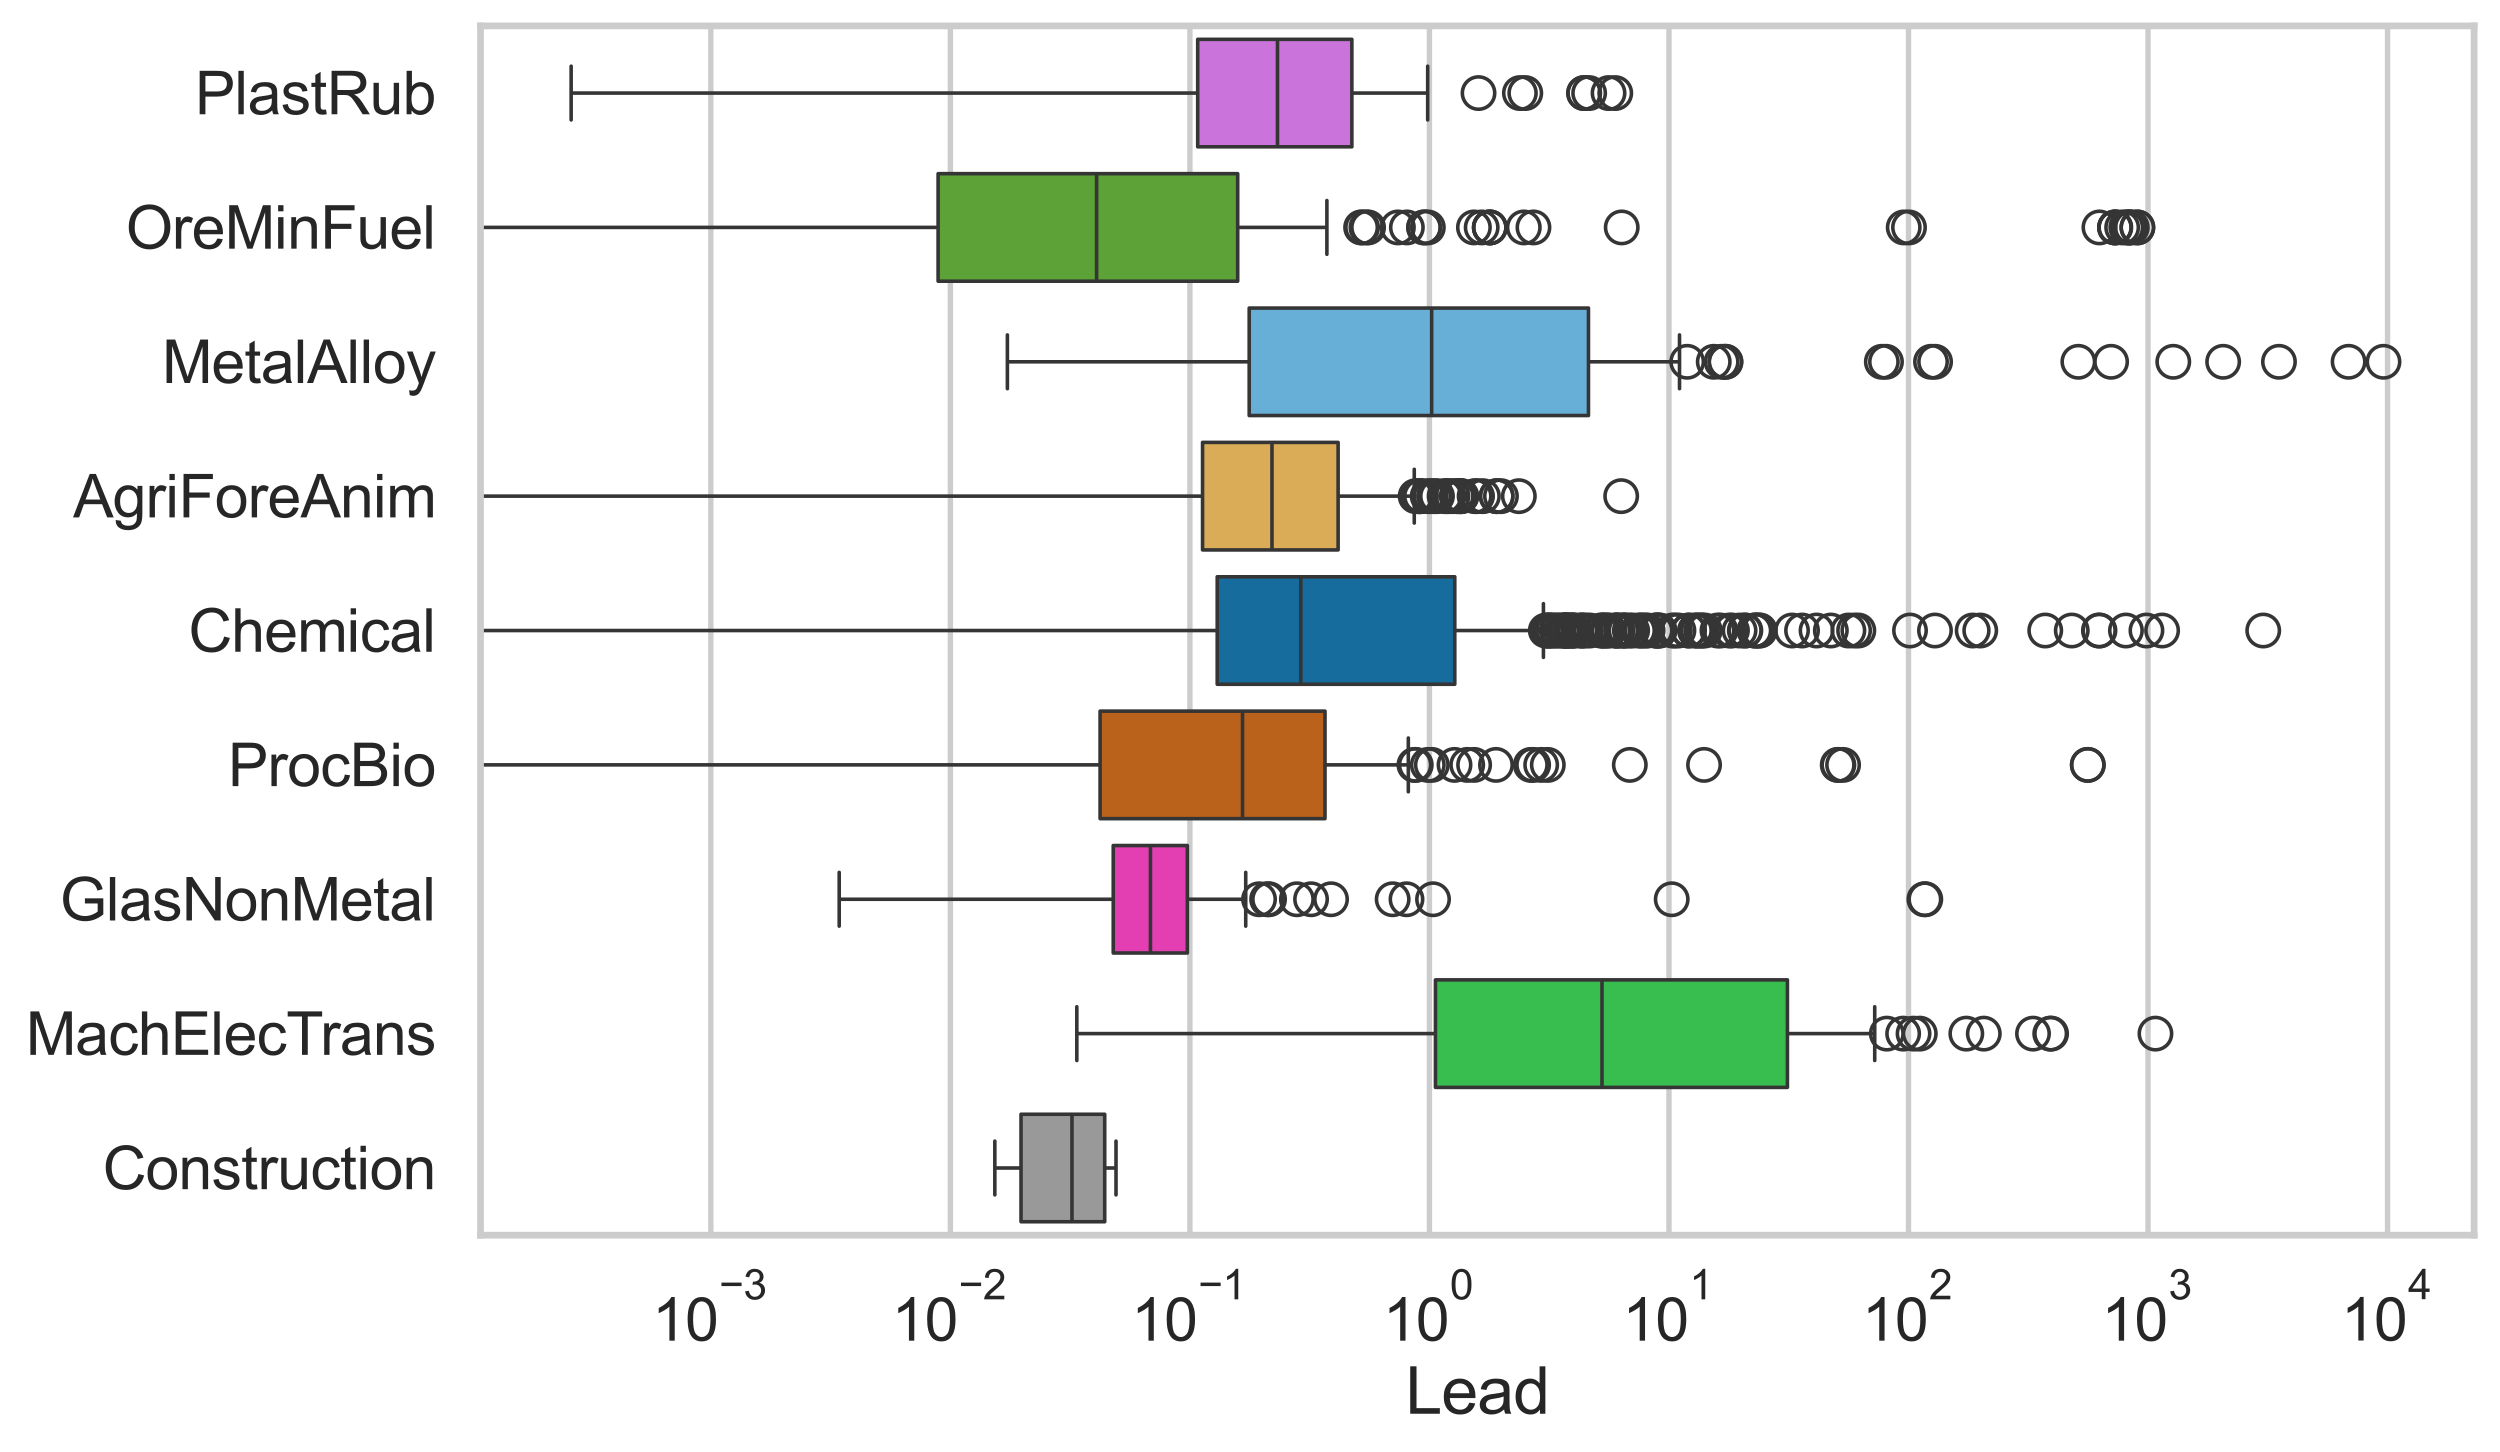 <?xml version="1.0" encoding="utf-8" standalone="no"?>
<!DOCTYPE svg PUBLIC "-//W3C//DTD SVG 1.1//EN"
  "http://www.w3.org/Graphics/SVG/1.1/DTD/svg11.dtd">
<svg xmlns:xlink="http://www.w3.org/1999/xlink" width="695.577pt" height="404.121pt" viewBox="0 0 695.577 404.121" xmlns="http://www.w3.org/2000/svg" version="1.1">
 <defs>
  <style type="text/css">*{stroke-linejoin: round; stroke-linecap: butt}</style>
 </defs>
 <g id="figure_1">
  <g id="patch_1">
   <path d="M 0 404.121 
L 695.577 404.121 
L 695.577 0 
L 0 0 
z
" style="fill: #ffffff"/>
  </g>
  <g id="axes_1">
   <g id="patch_2">
    <path d="M 133.697 343.665 
L 688.377 343.665 
L 688.377 7.2 
L 133.697 7.2 
z
" style="fill: #ffffff"/>
   </g>
   <g id="matplotlib.axis_1">
    <g id="xtick_1">
     <g id="line2d_1">
      <path d="M 197.773 343.665 
L 197.773 7.2 
" clip-path="url(#pfe96a2ef45)" style="fill: none; stroke: #cccccc; stroke-width: 1.5; stroke-linecap: round"/>
     </g>
     <g id="text_1">
      <!-- $\mathdefault{10^{-3}}$ -->
      <g style="fill: #262626" transform="translate(181.438 373.18) scale(0.165 -0.165)">
       <defs>
        <path id="ArialMT-31" d="M 2384 0 
L 1822 0 
L 1822 3584 
Q 1619 3391 1289 3197 
Q 959 3003 697 2906 
L 697 3450 
Q 1169 3672 1522 3987 
Q 1875 4303 2022 4600 
L 2384 4600 
L 2384 0 
z
" transform="scale(0.016)"/>
        <path id="ArialMT-30" d="M 266 2259 
Q 266 3072 433 3567 
Q 600 4063 929 4331 
Q 1259 4600 1759 4600 
Q 2128 4600 2406 4451 
Q 2684 4303 2865 4023 
Q 3047 3744 3150 3342 
Q 3253 2941 3253 2259 
Q 3253 1453 3087 958 
Q 2922 463 2592 192 
Q 2263 -78 1759 -78 
Q 1097 -78 719 397 
Q 266 969 266 2259 
z
M 844 2259 
Q 844 1131 1108 757 
Q 1372 384 1759 384 
Q 2147 384 2411 759 
Q 2675 1134 2675 2259 
Q 2675 3391 2411 3762 
Q 2147 4134 1753 4134 
Q 1366 4134 1134 3806 
Q 844 3388 844 2259 
z
" transform="scale(0.016)"/>
        <path id="ArialMT-2212" d="M 3381 1997 
L 356 1997 
L 356 2522 
L 3381 2522 
L 3381 1997 
z
" transform="scale(0.016)"/>
        <path id="ArialMT-33" d="M 269 1209 
L 831 1284 
Q 928 806 1161 595 
Q 1394 384 1728 384 
Q 2125 384 2398 659 
Q 2672 934 2672 1341 
Q 2672 1728 2419 1979 
Q 2166 2231 1775 2231 
Q 1616 2231 1378 2169 
L 1441 2663 
Q 1497 2656 1531 2656 
Q 1891 2656 2178 2843 
Q 2466 3031 2466 3422 
Q 2466 3731 2256 3934 
Q 2047 4138 1716 4138 
Q 1388 4138 1169 3931 
Q 950 3725 888 3313 
L 325 3413 
Q 428 3978 793 4289 
Q 1159 4600 1703 4600 
Q 2078 4600 2393 4439 
Q 2709 4278 2876 4000 
Q 3044 3722 3044 3409 
Q 3044 3113 2884 2869 
Q 2725 2625 2413 2481 
Q 2819 2388 3044 2092 
Q 3269 1797 3269 1353 
Q 3269 753 2831 336 
Q 2394 -81 1725 -81 
Q 1122 -81 723 278 
Q 325 638 269 1209 
z
" transform="scale(0.016)"/>
       </defs>
       <use xlink:href="#ArialMT-31" transform="translate(0 0.994)"/>
       <use xlink:href="#ArialMT-30" transform="translate(55.615 0.994)"/>
       <use xlink:href="#ArialMT-2212" transform="translate(112.973 70.688) scale(0.7)"/>
       <use xlink:href="#ArialMT-33" transform="translate(153.852 70.688) scale(0.7)"/>
      </g>
     </g>
    </g>
    <g id="xtick_2">
     <g id="line2d_2">
      <path d="M 264.419 343.665 
L 264.419 7.2 
" clip-path="url(#pfe96a2ef45)" style="fill: none; stroke: #cccccc; stroke-width: 1.5; stroke-linecap: round"/>
     </g>
     <g id="text_2">
      <!-- $\mathdefault{10^{-2}}$ -->
      <g style="fill: #262626" transform="translate(248.084 373.18) scale(0.165 -0.165)">
       <defs>
        <path id="ArialMT-32" d="M 3222 541 
L 3222 0 
L 194 0 
Q 188 203 259 391 
Q 375 700 629 1000 
Q 884 1300 1366 1694 
Q 2113 2306 2375 2664 
Q 2638 3022 2638 3341 
Q 2638 3675 2398 3904 
Q 2159 4134 1775 4134 
Q 1369 4134 1125 3890 
Q 881 3647 878 3216 
L 300 3275 
Q 359 3922 746 4261 
Q 1134 4600 1788 4600 
Q 2447 4600 2831 4234 
Q 3216 3869 3216 3328 
Q 3216 3053 3103 2787 
Q 2991 2522 2730 2228 
Q 2469 1934 1863 1422 
Q 1356 997 1212 845 
Q 1069 694 975 541 
L 3222 541 
z
" transform="scale(0.016)"/>
       </defs>
       <use xlink:href="#ArialMT-31" transform="translate(0 0.994)"/>
       <use xlink:href="#ArialMT-30" transform="translate(55.615 0.994)"/>
       <use xlink:href="#ArialMT-2212" transform="translate(112.973 70.688) scale(0.7)"/>
       <use xlink:href="#ArialMT-32" transform="translate(153.852 70.688) scale(0.7)"/>
      </g>
     </g>
    </g>
    <g id="xtick_3">
     <g id="line2d_3">
      <path d="M 331.065 343.665 
L 331.065 7.2 
" clip-path="url(#pfe96a2ef45)" style="fill: none; stroke: #cccccc; stroke-width: 1.5; stroke-linecap: round"/>
     </g>
     <g id="text_3">
      <!-- $\mathdefault{10^{-1}}$ -->
      <g style="fill: #262626" transform="translate(314.73 373.18) scale(0.165 -0.165)">
       <use xlink:href="#ArialMT-31" transform="translate(0 0.994)"/>
       <use xlink:href="#ArialMT-30" transform="translate(55.615 0.994)"/>
       <use xlink:href="#ArialMT-2212" transform="translate(112.973 70.688) scale(0.7)"/>
       <use xlink:href="#ArialMT-31" transform="translate(153.852 70.688) scale(0.7)"/>
      </g>
     </g>
    </g>
    <g id="xtick_4">
     <g id="line2d_4">
      <path d="M 397.711 343.665 
L 397.711 7.2 
" clip-path="url(#pfe96a2ef45)" style="fill: none; stroke: #cccccc; stroke-width: 1.5; stroke-linecap: round"/>
     </g>
     <g id="text_4">
      <!-- $\mathdefault{10^{0}}$ -->
      <g style="fill: #262626" transform="translate(384.759 373.18) scale(0.165 -0.165)">
       <use xlink:href="#ArialMT-31" transform="translate(0 0.994)"/>
       <use xlink:href="#ArialMT-30" transform="translate(55.615 0.994)"/>
       <use xlink:href="#ArialMT-30" transform="translate(112.973 70.688) scale(0.7)"/>
      </g>
     </g>
    </g>
    <g id="xtick_5">
     <g id="line2d_5">
      <path d="M 464.357 343.665 
L 464.357 7.2 
" clip-path="url(#pfe96a2ef45)" style="fill: none; stroke: #cccccc; stroke-width: 1.5; stroke-linecap: round"/>
     </g>
     <g id="text_5">
      <!-- $\mathdefault{10^{1}}$ -->
      <g style="fill: #262626" transform="translate(451.405 373.18) scale(0.165 -0.165)">
       <use xlink:href="#ArialMT-31" transform="translate(0 0.994)"/>
       <use xlink:href="#ArialMT-30" transform="translate(55.615 0.994)"/>
       <use xlink:href="#ArialMT-31" transform="translate(112.973 70.688) scale(0.7)"/>
      </g>
     </g>
    </g>
    <g id="xtick_6">
     <g id="line2d_6">
      <path d="M 531.003 343.665 
L 531.003 7.2 
" clip-path="url(#pfe96a2ef45)" style="fill: none; stroke: #cccccc; stroke-width: 1.5; stroke-linecap: round"/>
     </g>
     <g id="text_6">
      <!-- $\mathdefault{10^{2}}$ -->
      <g style="fill: #262626" transform="translate(518.051 373.18) scale(0.165 -0.165)">
       <use xlink:href="#ArialMT-31" transform="translate(0 0.994)"/>
       <use xlink:href="#ArialMT-30" transform="translate(55.615 0.994)"/>
       <use xlink:href="#ArialMT-32" transform="translate(112.973 70.688) scale(0.7)"/>
      </g>
     </g>
    </g>
    <g id="xtick_7">
     <g id="line2d_7">
      <path d="M 597.649 343.665 
L 597.649 7.2 
" clip-path="url(#pfe96a2ef45)" style="fill: none; stroke: #cccccc; stroke-width: 1.5; stroke-linecap: round"/>
     </g>
     <g id="text_7">
      <!-- $\mathdefault{10^{3}}$ -->
      <g style="fill: #262626" transform="translate(584.697 373.18) scale(0.165 -0.165)">
       <use xlink:href="#ArialMT-31" transform="translate(0 0.994)"/>
       <use xlink:href="#ArialMT-30" transform="translate(55.615 0.994)"/>
       <use xlink:href="#ArialMT-33" transform="translate(112.973 70.688) scale(0.7)"/>
      </g>
     </g>
    </g>
    <g id="xtick_8">
     <g id="line2d_8">
      <path d="M 664.295 343.665 
L 664.295 7.2 
" clip-path="url(#pfe96a2ef45)" style="fill: none; stroke: #cccccc; stroke-width: 1.5; stroke-linecap: round"/>
     </g>
     <g id="text_8">
      <!-- $\mathdefault{10^{4}}$ -->
      <g style="fill: #262626" transform="translate(651.343 373.015) scale(0.165 -0.165)">
       <defs>
        <path id="ArialMT-34" d="M 2069 0 
L 2069 1097 
L 81 1097 
L 81 1613 
L 2172 4581 
L 2631 4581 
L 2631 1613 
L 3250 1613 
L 3250 1097 
L 2631 1097 
L 2631 0 
L 2069 0 
z
M 2069 1613 
L 2069 3678 
L 634 1613 
L 2069 1613 
z
" transform="scale(0.016)"/>
       </defs>
       <use xlink:href="#ArialMT-31" transform="translate(0 0.202)"/>
       <use xlink:href="#ArialMT-30" transform="translate(55.615 0.202)"/>
       <use xlink:href="#ArialMT-34" transform="translate(112.973 69.895) scale(0.7)"/>
      </g>
     </g>
    </g>
    <g id="xtick_9"/>
    <g id="xtick_10"/>
    <g id="xtick_11"/>
    <g id="xtick_12"/>
    <g id="xtick_13"/>
    <g id="xtick_14"/>
    <g id="xtick_15"/>
    <g id="xtick_16"/>
    <g id="xtick_17"/>
    <g id="xtick_18"/>
    <g id="xtick_19"/>
    <g id="xtick_20"/>
    <g id="xtick_21"/>
    <g id="xtick_22"/>
    <g id="xtick_23"/>
    <g id="xtick_24"/>
    <g id="xtick_25"/>
    <g id="xtick_26"/>
    <g id="xtick_27"/>
    <g id="xtick_28"/>
    <g id="xtick_29"/>
    <g id="xtick_30"/>
    <g id="xtick_31"/>
    <g id="xtick_32"/>
    <g id="xtick_33"/>
    <g id="xtick_34"/>
    <g id="xtick_35"/>
    <g id="xtick_36"/>
    <g id="xtick_37"/>
    <g id="xtick_38"/>
    <g id="xtick_39"/>
    <g id="xtick_40"/>
    <g id="xtick_41"/>
    <g id="xtick_42"/>
    <g id="xtick_43"/>
    <g id="xtick_44"/>
    <g id="xtick_45"/>
    <g id="xtick_46"/>
    <g id="xtick_47"/>
    <g id="xtick_48"/>
    <g id="xtick_49"/>
    <g id="xtick_50"/>
    <g id="xtick_51"/>
    <g id="xtick_52"/>
    <g id="xtick_53"/>
    <g id="xtick_54"/>
    <g id="xtick_55"/>
    <g id="xtick_56"/>
    <g id="xtick_57"/>
    <g id="xtick_58"/>
    <g id="xtick_59"/>
    <g id="xtick_60"/>
    <g id="xtick_61"/>
    <g id="xtick_62"/>
    <g id="xtick_63"/>
    <g id="xtick_64"/>
    <g id="xtick_65"/>
    <g id="xtick_66"/>
    <g id="xtick_67"/>
    <g id="xtick_68"/>
    <g id="xtick_69"/>
    <g id="xtick_70"/>
    <g id="xtick_71"/>
    <g id="xtick_72"/>
    <g id="xtick_73"/>
    <g id="text_9">
     <!-- Lead -->
     <g style="fill: #262626" transform="translate(391.018 393.344) scale(0.18 -0.18)">
      <defs>
       <path id="ArialMT-4c" d="M 469 0 
L 469 4581 
L 1075 4581 
L 1075 541 
L 3331 541 
L 3331 0 
L 469 0 
z
" transform="scale(0.016)"/>
       <path id="ArialMT-65" d="M 2694 1069 
L 3275 997 
Q 3138 488 2766 206 
Q 2394 -75 1816 -75 
Q 1088 -75 661 373 
Q 234 822 234 1631 
Q 234 2469 665 2931 
Q 1097 3394 1784 3394 
Q 2450 3394 2872 2941 
Q 3294 2488 3294 1666 
Q 3294 1616 3291 1516 
L 816 1516 
Q 847 969 1125 678 
Q 1403 388 1819 388 
Q 2128 388 2347 550 
Q 2566 713 2694 1069 
z
M 847 1978 
L 2700 1978 
Q 2663 2397 2488 2606 
Q 2219 2931 1791 2931 
Q 1403 2931 1139 2672 
Q 875 2413 847 1978 
z
" transform="scale(0.016)"/>
       <path id="ArialMT-61" d="M 2588 409 
Q 2275 144 1986 34 
Q 1697 -75 1366 -75 
Q 819 -75 525 192 
Q 231 459 231 875 
Q 231 1119 342 1320 
Q 453 1522 633 1644 
Q 813 1766 1038 1828 
Q 1203 1872 1538 1913 
Q 2219 1994 2541 2106 
Q 2544 2222 2544 2253 
Q 2544 2597 2384 2738 
Q 2169 2928 1744 2928 
Q 1347 2928 1158 2789 
Q 969 2650 878 2297 
L 328 2372 
Q 403 2725 575 2942 
Q 747 3159 1072 3276 
Q 1397 3394 1825 3394 
Q 2250 3394 2515 3294 
Q 2781 3194 2906 3042 
Q 3031 2891 3081 2659 
Q 3109 2516 3109 2141 
L 3109 1391 
Q 3109 606 3145 398 
Q 3181 191 3288 0 
L 2700 0 
Q 2613 175 2588 409 
z
M 2541 1666 
Q 2234 1541 1622 1453 
Q 1275 1403 1131 1340 
Q 988 1278 909 1158 
Q 831 1038 831 891 
Q 831 666 1001 516 
Q 1172 366 1500 366 
Q 1825 366 2078 508 
Q 2331 650 2450 897 
Q 2541 1088 2541 1459 
L 2541 1666 
z
" transform="scale(0.016)"/>
       <path id="ArialMT-64" d="M 2575 0 
L 2575 419 
Q 2259 -75 1647 -75 
Q 1250 -75 917 144 
Q 584 363 401 755 
Q 219 1147 219 1656 
Q 219 2153 384 2558 
Q 550 2963 881 3178 
Q 1213 3394 1622 3394 
Q 1922 3394 2156 3267 
Q 2391 3141 2538 2938 
L 2538 4581 
L 3097 4581 
L 3097 0 
L 2575 0 
z
M 797 1656 
Q 797 1019 1065 703 
Q 1334 388 1700 388 
Q 2069 388 2326 689 
Q 2584 991 2584 1609 
Q 2584 2291 2321 2609 
Q 2059 2928 1675 2928 
Q 1300 2928 1048 2622 
Q 797 2316 797 1656 
z
" transform="scale(0.016)"/>
      </defs>
      <use xlink:href="#ArialMT-4c"/>
      <use xlink:href="#ArialMT-65" transform="translate(55.615 0)"/>
      <use xlink:href="#ArialMT-61" transform="translate(111.23 0)"/>
      <use xlink:href="#ArialMT-64" transform="translate(166.846 0)"/>
     </g>
    </g>
   </g>
   <g id="matplotlib.axis_2">
    <g id="ytick_1">
     <g id="text_10">
      <!-- PlastRub -->
      <g style="fill: #262626" transform="translate(54.248 31.798) scale(0.165 -0.165)">
       <defs>
        <path id="ArialMT-50" d="M 494 0 
L 494 4581 
L 2222 4581 
Q 2678 4581 2919 4538 
Q 3256 4481 3484 4323 
Q 3713 4166 3852 3881 
Q 3991 3597 3991 3256 
Q 3991 2672 3619 2267 
Q 3247 1863 2275 1863 
L 1100 1863 
L 1100 0 
L 494 0 
z
M 1100 2403 
L 2284 2403 
Q 2872 2403 3119 2622 
Q 3366 2841 3366 3238 
Q 3366 3525 3220 3729 
Q 3075 3934 2838 4000 
Q 2684 4041 2272 4041 
L 1100 4041 
L 1100 2403 
z
" transform="scale(0.016)"/>
        <path id="ArialMT-6c" d="M 409 0 
L 409 4581 
L 972 4581 
L 972 0 
L 409 0 
z
" transform="scale(0.016)"/>
        <path id="ArialMT-73" d="M 197 991 
L 753 1078 
Q 800 744 1014 566 
Q 1228 388 1613 388 
Q 2000 388 2187 545 
Q 2375 703 2375 916 
Q 2375 1106 2209 1216 
Q 2094 1291 1634 1406 
Q 1016 1563 777 1677 
Q 538 1791 414 1992 
Q 291 2194 291 2438 
Q 291 2659 392 2848 
Q 494 3038 669 3163 
Q 800 3259 1026 3326 
Q 1253 3394 1513 3394 
Q 1903 3394 2198 3281 
Q 2494 3169 2634 2976 
Q 2775 2784 2828 2463 
L 2278 2388 
Q 2241 2644 2061 2787 
Q 1881 2931 1553 2931 
Q 1166 2931 1000 2803 
Q 834 2675 834 2503 
Q 834 2394 903 2306 
Q 972 2216 1119 2156 
Q 1203 2125 1616 2013 
Q 2213 1853 2448 1751 
Q 2684 1650 2818 1456 
Q 2953 1263 2953 975 
Q 2953 694 2789 445 
Q 2625 197 2315 61 
Q 2006 -75 1616 -75 
Q 969 -75 630 194 
Q 291 463 197 991 
z
" transform="scale(0.016)"/>
        <path id="ArialMT-74" d="M 1650 503 
L 1731 6 
Q 1494 -44 1306 -44 
Q 1000 -44 831 53 
Q 663 150 594 308 
Q 525 466 525 972 
L 525 2881 
L 113 2881 
L 113 3319 
L 525 3319 
L 525 4141 
L 1084 4478 
L 1084 3319 
L 1650 3319 
L 1650 2881 
L 1084 2881 
L 1084 941 
Q 1084 700 1114 631 
Q 1144 563 1211 522 
Q 1278 481 1403 481 
Q 1497 481 1650 503 
z
" transform="scale(0.016)"/>
        <path id="ArialMT-52" d="M 503 0 
L 503 4581 
L 2534 4581 
Q 3147 4581 3465 4457 
Q 3784 4334 3975 4021 
Q 4166 3709 4166 3331 
Q 4166 2844 3850 2509 
Q 3534 2175 2875 2084 
Q 3116 1969 3241 1856 
Q 3506 1613 3744 1247 
L 4541 0 
L 3778 0 
L 3172 953 
Q 2906 1366 2734 1584 
Q 2563 1803 2427 1890 
Q 2291 1978 2150 2013 
Q 2047 2034 1813 2034 
L 1109 2034 
L 1109 0 
L 503 0 
z
M 1109 2559 
L 2413 2559 
Q 2828 2559 3062 2645 
Q 3297 2731 3419 2920 
Q 3541 3109 3541 3331 
Q 3541 3656 3305 3865 
Q 3069 4075 2559 4075 
L 1109 4075 
L 1109 2559 
z
" transform="scale(0.016)"/>
        <path id="ArialMT-75" d="M 2597 0 
L 2597 488 
Q 2209 -75 1544 -75 
Q 1250 -75 995 37 
Q 741 150 617 320 
Q 494 491 444 738 
Q 409 903 409 1263 
L 409 3319 
L 972 3319 
L 972 1478 
Q 972 1038 1006 884 
Q 1059 663 1231 536 
Q 1403 409 1656 409 
Q 1909 409 2131 539 
Q 2353 669 2445 892 
Q 2538 1116 2538 1541 
L 2538 3319 
L 3100 3319 
L 3100 0 
L 2597 0 
z
" transform="scale(0.016)"/>
        <path id="ArialMT-62" d="M 941 0 
L 419 0 
L 419 4581 
L 981 4581 
L 981 2947 
Q 1338 3394 1891 3394 
Q 2197 3394 2470 3270 
Q 2744 3147 2920 2923 
Q 3097 2700 3197 2384 
Q 3297 2069 3297 1709 
Q 3297 856 2875 390 
Q 2453 -75 1863 -75 
Q 1275 -75 941 416 
L 941 0 
z
M 934 1684 
Q 934 1088 1097 822 
Q 1363 388 1816 388 
Q 2184 388 2453 708 
Q 2722 1028 2722 1663 
Q 2722 2313 2464 2622 
Q 2206 2931 1841 2931 
Q 1472 2931 1203 2611 
Q 934 2291 934 1684 
z
" transform="scale(0.016)"/>
       </defs>
       <use xlink:href="#ArialMT-50"/>
       <use xlink:href="#ArialMT-6c" transform="translate(66.699 0)"/>
       <use xlink:href="#ArialMT-61" transform="translate(88.916 0)"/>
       <use xlink:href="#ArialMT-73" transform="translate(144.531 0)"/>
       <use xlink:href="#ArialMT-74" transform="translate(194.531 0)"/>
       <use xlink:href="#ArialMT-52" transform="translate(222.314 0)"/>
       <use xlink:href="#ArialMT-75" transform="translate(294.531 0)"/>
       <use xlink:href="#ArialMT-62" transform="translate(350.146 0)"/>
      </g>
     </g>
    </g>
    <g id="ytick_2">
     <g id="text_11">
      <!-- OreMinFuel -->
      <g style="fill: #262626" transform="translate(35.013 69.183) scale(0.165 -0.165)">
       <defs>
        <path id="ArialMT-4f" d="M 309 2231 
Q 309 3372 921 4017 
Q 1534 4663 2503 4663 
Q 3138 4663 3647 4359 
Q 4156 4056 4423 3514 
Q 4691 2972 4691 2284 
Q 4691 1588 4409 1038 
Q 4128 488 3612 205 
Q 3097 -78 2500 -78 
Q 1853 -78 1343 234 
Q 834 547 571 1087 
Q 309 1628 309 2231 
z
M 934 2222 
Q 934 1394 1379 917 
Q 1825 441 2497 441 
Q 3181 441 3623 922 
Q 4066 1403 4066 2288 
Q 4066 2847 3877 3264 
Q 3688 3681 3323 3911 
Q 2959 4141 2506 4141 
Q 1863 4141 1398 3698 
Q 934 3256 934 2222 
z
" transform="scale(0.016)"/>
        <path id="ArialMT-72" d="M 416 0 
L 416 3319 
L 922 3319 
L 922 2816 
Q 1116 3169 1280 3281 
Q 1444 3394 1641 3394 
Q 1925 3394 2219 3213 
L 2025 2691 
Q 1819 2813 1613 2813 
Q 1428 2813 1281 2702 
Q 1134 2591 1072 2394 
Q 978 2094 978 1738 
L 978 0 
L 416 0 
z
" transform="scale(0.016)"/>
        <path id="ArialMT-4d" d="M 475 0 
L 475 4581 
L 1388 4581 
L 2472 1338 
Q 2622 884 2691 659 
Q 2769 909 2934 1394 
L 4031 4581 
L 4847 4581 
L 4847 0 
L 4263 0 
L 4263 3834 
L 2931 0 
L 2384 0 
L 1059 3900 
L 1059 0 
L 475 0 
z
" transform="scale(0.016)"/>
        <path id="ArialMT-69" d="M 425 3934 
L 425 4581 
L 988 4581 
L 988 3934 
L 425 3934 
z
M 425 0 
L 425 3319 
L 988 3319 
L 988 0 
L 425 0 
z
" transform="scale(0.016)"/>
        <path id="ArialMT-6e" d="M 422 0 
L 422 3319 
L 928 3319 
L 928 2847 
Q 1294 3394 1984 3394 
Q 2284 3394 2536 3286 
Q 2788 3178 2913 3003 
Q 3038 2828 3088 2588 
Q 3119 2431 3119 2041 
L 3119 0 
L 2556 0 
L 2556 2019 
Q 2556 2363 2490 2533 
Q 2425 2703 2258 2804 
Q 2091 2906 1866 2906 
Q 1506 2906 1245 2678 
Q 984 2450 984 1813 
L 984 0 
L 422 0 
z
" transform="scale(0.016)"/>
        <path id="ArialMT-46" d="M 525 0 
L 525 4581 
L 3616 4581 
L 3616 4041 
L 1131 4041 
L 1131 2622 
L 3281 2622 
L 3281 2081 
L 1131 2081 
L 1131 0 
L 525 0 
z
" transform="scale(0.016)"/>
       </defs>
       <use xlink:href="#ArialMT-4f"/>
       <use xlink:href="#ArialMT-72" transform="translate(77.783 0)"/>
       <use xlink:href="#ArialMT-65" transform="translate(111.084 0)"/>
       <use xlink:href="#ArialMT-4d" transform="translate(166.699 0)"/>
       <use xlink:href="#ArialMT-69" transform="translate(250 0)"/>
       <use xlink:href="#ArialMT-6e" transform="translate(272.217 0)"/>
       <use xlink:href="#ArialMT-46" transform="translate(327.832 0)"/>
       <use xlink:href="#ArialMT-75" transform="translate(388.916 0)"/>
       <use xlink:href="#ArialMT-65" transform="translate(444.531 0)"/>
       <use xlink:href="#ArialMT-6c" transform="translate(500.146 0)"/>
      </g>
     </g>
    </g>
    <g id="ytick_3">
     <g id="text_12">
      <!-- MetalAlloy -->
      <g style="fill: #262626" transform="translate(45.088 106.568) scale(0.165 -0.165)">
       <defs>
        <path id="ArialMT-41" d="M -9 0 
L 1750 4581 
L 2403 4581 
L 4278 0 
L 3588 0 
L 3053 1388 
L 1138 1388 
L 634 0 
L -9 0 
z
M 1313 1881 
L 2866 1881 
L 2388 3150 
Q 2169 3728 2063 4100 
Q 1975 3659 1816 3225 
L 1313 1881 
z
" transform="scale(0.016)"/>
        <path id="ArialMT-6f" d="M 213 1659 
Q 213 2581 725 3025 
Q 1153 3394 1769 3394 
Q 2453 3394 2887 2945 
Q 3322 2497 3322 1706 
Q 3322 1066 3130 698 
Q 2938 331 2570 128 
Q 2203 -75 1769 -75 
Q 1072 -75 642 372 
Q 213 819 213 1659 
z
M 791 1659 
Q 791 1022 1069 705 
Q 1347 388 1769 388 
Q 2188 388 2466 706 
Q 2744 1025 2744 1678 
Q 2744 2294 2464 2611 
Q 2184 2928 1769 2928 
Q 1347 2928 1069 2612 
Q 791 2297 791 1659 
z
" transform="scale(0.016)"/>
        <path id="ArialMT-79" d="M 397 -1278 
L 334 -750 
Q 519 -800 656 -800 
Q 844 -800 956 -737 
Q 1069 -675 1141 -563 
Q 1194 -478 1313 -144 
Q 1328 -97 1363 -6 
L 103 3319 
L 709 3319 
L 1400 1397 
Q 1534 1031 1641 628 
Q 1738 1016 1872 1384 
L 2581 3319 
L 3144 3319 
L 1881 -56 
Q 1678 -603 1566 -809 
Q 1416 -1088 1222 -1217 
Q 1028 -1347 759 -1347 
Q 597 -1347 397 -1278 
z
" transform="scale(0.016)"/>
       </defs>
       <use xlink:href="#ArialMT-4d"/>
       <use xlink:href="#ArialMT-65" transform="translate(83.301 0)"/>
       <use xlink:href="#ArialMT-74" transform="translate(138.916 0)"/>
       <use xlink:href="#ArialMT-61" transform="translate(166.699 0)"/>
       <use xlink:href="#ArialMT-6c" transform="translate(222.314 0)"/>
       <use xlink:href="#ArialMT-41" transform="translate(244.531 0)"/>
       <use xlink:href="#ArialMT-6c" transform="translate(311.23 0)"/>
       <use xlink:href="#ArialMT-6c" transform="translate(333.447 0)"/>
       <use xlink:href="#ArialMT-6f" transform="translate(355.664 0)"/>
       <use xlink:href="#ArialMT-79" transform="translate(411.279 0)"/>
      </g>
     </g>
    </g>
    <g id="ytick_4">
     <g id="text_13">
      <!-- AgriForeAnim -->
      <g style="fill: #262626" transform="translate(20.341 143.953) scale(0.165 -0.165)">
       <defs>
        <path id="ArialMT-67" d="M 319 -275 
L 866 -356 
Q 900 -609 1056 -725 
Q 1266 -881 1628 -881 
Q 2019 -881 2231 -725 
Q 2444 -569 2519 -288 
Q 2563 -116 2559 434 
Q 2191 0 1641 0 
Q 956 0 581 494 
Q 206 988 206 1678 
Q 206 2153 378 2554 
Q 550 2956 876 3175 
Q 1203 3394 1644 3394 
Q 2231 3394 2613 2919 
L 2613 3319 
L 3131 3319 
L 3131 450 
Q 3131 -325 2973 -648 
Q 2816 -972 2473 -1159 
Q 2131 -1347 1631 -1347 
Q 1038 -1347 672 -1080 
Q 306 -813 319 -275 
z
M 784 1719 
Q 784 1066 1043 766 
Q 1303 466 1694 466 
Q 2081 466 2343 764 
Q 2606 1063 2606 1700 
Q 2606 2309 2336 2618 
Q 2066 2928 1684 2928 
Q 1309 2928 1046 2623 
Q 784 2319 784 1719 
z
" transform="scale(0.016)"/>
        <path id="ArialMT-6d" d="M 422 0 
L 422 3319 
L 925 3319 
L 925 2853 
Q 1081 3097 1340 3245 
Q 1600 3394 1931 3394 
Q 2300 3394 2536 3241 
Q 2772 3088 2869 2813 
Q 3263 3394 3894 3394 
Q 4388 3394 4653 3120 
Q 4919 2847 4919 2278 
L 4919 0 
L 4359 0 
L 4359 2091 
Q 4359 2428 4304 2576 
Q 4250 2725 4106 2815 
Q 3963 2906 3769 2906 
Q 3419 2906 3187 2673 
Q 2956 2441 2956 1928 
L 2956 0 
L 2394 0 
L 2394 2156 
Q 2394 2531 2256 2718 
Q 2119 2906 1806 2906 
Q 1569 2906 1367 2781 
Q 1166 2656 1075 2415 
Q 984 2175 984 1722 
L 984 0 
L 422 0 
z
" transform="scale(0.016)"/>
       </defs>
       <use xlink:href="#ArialMT-41"/>
       <use xlink:href="#ArialMT-67" transform="translate(66.699 0)"/>
       <use xlink:href="#ArialMT-72" transform="translate(122.314 0)"/>
       <use xlink:href="#ArialMT-69" transform="translate(155.615 0)"/>
       <use xlink:href="#ArialMT-46" transform="translate(177.832 0)"/>
       <use xlink:href="#ArialMT-6f" transform="translate(238.916 0)"/>
       <use xlink:href="#ArialMT-72" transform="translate(294.531 0)"/>
       <use xlink:href="#ArialMT-65" transform="translate(327.832 0)"/>
       <use xlink:href="#ArialMT-41" transform="translate(383.447 0)"/>
       <use xlink:href="#ArialMT-6e" transform="translate(450.146 0)"/>
       <use xlink:href="#ArialMT-69" transform="translate(505.762 0)"/>
       <use xlink:href="#ArialMT-6d" transform="translate(527.979 0)"/>
      </g>
     </g>
    </g>
    <g id="ytick_5">
     <g id="text_14">
      <!-- Chemical -->
      <g style="fill: #262626" transform="translate(52.428 181.337) scale(0.165 -0.165)">
       <defs>
        <path id="ArialMT-43" d="M 3763 1606 
L 4369 1453 
Q 4178 706 3683 314 
Q 3188 -78 2472 -78 
Q 1731 -78 1267 223 
Q 803 525 561 1097 
Q 319 1669 319 2325 
Q 319 3041 592 3573 
Q 866 4106 1370 4382 
Q 1875 4659 2481 4659 
Q 3169 4659 3637 4309 
Q 4106 3959 4291 3325 
L 3694 3184 
Q 3534 3684 3231 3912 
Q 2928 4141 2469 4141 
Q 1941 4141 1586 3887 
Q 1231 3634 1087 3207 
Q 944 2781 944 2328 
Q 944 1744 1114 1308 
Q 1284 872 1643 656 
Q 2003 441 2422 441 
Q 2931 441 3284 734 
Q 3638 1028 3763 1606 
z
" transform="scale(0.016)"/>
        <path id="ArialMT-68" d="M 422 0 
L 422 4581 
L 984 4581 
L 984 2938 
Q 1378 3394 1978 3394 
Q 2347 3394 2619 3248 
Q 2891 3103 3008 2847 
Q 3125 2591 3125 2103 
L 3125 0 
L 2563 0 
L 2563 2103 
Q 2563 2525 2380 2717 
Q 2197 2909 1863 2909 
Q 1613 2909 1392 2779 
Q 1172 2650 1078 2428 
Q 984 2206 984 1816 
L 984 0 
L 422 0 
z
" transform="scale(0.016)"/>
        <path id="ArialMT-63" d="M 2588 1216 
L 3141 1144 
Q 3050 572 2676 248 
Q 2303 -75 1759 -75 
Q 1078 -75 664 370 
Q 250 816 250 1647 
Q 250 2184 428 2587 
Q 606 2991 970 3192 
Q 1334 3394 1763 3394 
Q 2303 3394 2647 3120 
Q 2991 2847 3088 2344 
L 2541 2259 
Q 2463 2594 2264 2762 
Q 2066 2931 1784 2931 
Q 1359 2931 1093 2626 
Q 828 2322 828 1663 
Q 828 994 1084 691 
Q 1341 388 1753 388 
Q 2084 388 2306 591 
Q 2528 794 2588 1216 
z
" transform="scale(0.016)"/>
       </defs>
       <use xlink:href="#ArialMT-43"/>
       <use xlink:href="#ArialMT-68" transform="translate(72.217 0)"/>
       <use xlink:href="#ArialMT-65" transform="translate(127.832 0)"/>
       <use xlink:href="#ArialMT-6d" transform="translate(183.447 0)"/>
       <use xlink:href="#ArialMT-69" transform="translate(266.748 0)"/>
       <use xlink:href="#ArialMT-63" transform="translate(288.965 0)"/>
       <use xlink:href="#ArialMT-61" transform="translate(338.965 0)"/>
       <use xlink:href="#ArialMT-6c" transform="translate(394.58 0)"/>
      </g>
     </g>
    </g>
    <g id="ytick_6">
     <g id="text_15">
      <!-- ProcBio -->
      <g style="fill: #262626" transform="translate(63.424 218.722) scale(0.165 -0.165)">
       <defs>
        <path id="ArialMT-42" d="M 469 0 
L 469 4581 
L 2188 4581 
Q 2713 4581 3030 4442 
Q 3347 4303 3526 4014 
Q 3706 3725 3706 3409 
Q 3706 3116 3547 2856 
Q 3388 2597 3066 2438 
Q 3481 2316 3704 2022 
Q 3928 1728 3928 1328 
Q 3928 1006 3792 729 
Q 3656 453 3456 303 
Q 3256 153 2954 76 
Q 2653 0 2216 0 
L 469 0 
z
M 1075 2656 
L 2066 2656 
Q 2469 2656 2644 2709 
Q 2875 2778 2992 2937 
Q 3109 3097 3109 3338 
Q 3109 3566 3000 3739 
Q 2891 3913 2687 3977 
Q 2484 4041 1991 4041 
L 1075 4041 
L 1075 2656 
z
M 1075 541 
L 2216 541 
Q 2509 541 2628 563 
Q 2838 600 2978 687 
Q 3119 775 3209 942 
Q 3300 1109 3300 1328 
Q 3300 1584 3169 1773 
Q 3038 1963 2805 2039 
Q 2572 2116 2134 2116 
L 1075 2116 
L 1075 541 
z
" transform="scale(0.016)"/>
       </defs>
       <use xlink:href="#ArialMT-50"/>
       <use xlink:href="#ArialMT-72" transform="translate(66.699 0)"/>
       <use xlink:href="#ArialMT-6f" transform="translate(100 0)"/>
       <use xlink:href="#ArialMT-63" transform="translate(155.615 0)"/>
       <use xlink:href="#ArialMT-42" transform="translate(205.615 0)"/>
       <use xlink:href="#ArialMT-69" transform="translate(272.314 0)"/>
       <use xlink:href="#ArialMT-6f" transform="translate(294.531 0)"/>
      </g>
     </g>
    </g>
    <g id="ytick_7">
     <g id="text_16">
      <!-- GlasNonMetal -->
      <g style="fill: #262626" transform="translate(16.659 256.107) scale(0.165 -0.165)">
       <defs>
        <path id="ArialMT-47" d="M 2638 1797 
L 2638 2334 
L 4578 2338 
L 4578 638 
Q 4131 281 3656 101 
Q 3181 -78 2681 -78 
Q 2006 -78 1454 211 
Q 903 500 622 1047 
Q 341 1594 341 2269 
Q 341 2938 620 3517 
Q 900 4097 1425 4378 
Q 1950 4659 2634 4659 
Q 3131 4659 3532 4498 
Q 3934 4338 4162 4050 
Q 4391 3763 4509 3300 
L 3963 3150 
Q 3859 3500 3706 3700 
Q 3553 3900 3268 4020 
Q 2984 4141 2638 4141 
Q 2222 4141 1919 4014 
Q 1616 3888 1430 3681 
Q 1244 3475 1141 3228 
Q 966 2803 966 2306 
Q 966 1694 1177 1281 
Q 1388 869 1791 669 
Q 2194 469 2647 469 
Q 3041 469 3416 620 
Q 3791 772 3984 944 
L 3984 1797 
L 2638 1797 
z
" transform="scale(0.016)"/>
        <path id="ArialMT-4e" d="M 488 0 
L 488 4581 
L 1109 4581 
L 3516 984 
L 3516 4581 
L 4097 4581 
L 4097 0 
L 3475 0 
L 1069 3600 
L 1069 0 
L 488 0 
z
" transform="scale(0.016)"/>
       </defs>
       <use xlink:href="#ArialMT-47"/>
       <use xlink:href="#ArialMT-6c" transform="translate(77.783 0)"/>
       <use xlink:href="#ArialMT-61" transform="translate(100 0)"/>
       <use xlink:href="#ArialMT-73" transform="translate(155.615 0)"/>
       <use xlink:href="#ArialMT-4e" transform="translate(205.615 0)"/>
       <use xlink:href="#ArialMT-6f" transform="translate(277.832 0)"/>
       <use xlink:href="#ArialMT-6e" transform="translate(333.447 0)"/>
       <use xlink:href="#ArialMT-4d" transform="translate(389.062 0)"/>
       <use xlink:href="#ArialMT-65" transform="translate(472.363 0)"/>
       <use xlink:href="#ArialMT-74" transform="translate(527.979 0)"/>
       <use xlink:href="#ArialMT-61" transform="translate(555.762 0)"/>
       <use xlink:href="#ArialMT-6c" transform="translate(611.377 0)"/>
      </g>
     </g>
    </g>
    <g id="ytick_8">
     <g id="text_17">
      <!-- MachElecTrans -->
      <g style="fill: #262626" transform="translate(7.2 293.492) scale(0.165 -0.165)">
       <defs>
        <path id="ArialMT-45" d="M 506 0 
L 506 4581 
L 3819 4581 
L 3819 4041 
L 1113 4041 
L 1113 2638 
L 3647 2638 
L 3647 2100 
L 1113 2100 
L 1113 541 
L 3925 541 
L 3925 0 
L 506 0 
z
" transform="scale(0.016)"/>
        <path id="ArialMT-54" d="M 1659 0 
L 1659 4041 
L 150 4041 
L 150 4581 
L 3781 4581 
L 3781 4041 
L 2266 4041 
L 2266 0 
L 1659 0 
z
" transform="scale(0.016)"/>
       </defs>
       <use xlink:href="#ArialMT-4d"/>
       <use xlink:href="#ArialMT-61" transform="translate(83.301 0)"/>
       <use xlink:href="#ArialMT-63" transform="translate(138.916 0)"/>
       <use xlink:href="#ArialMT-68" transform="translate(188.916 0)"/>
       <use xlink:href="#ArialMT-45" transform="translate(244.531 0)"/>
       <use xlink:href="#ArialMT-6c" transform="translate(311.23 0)"/>
       <use xlink:href="#ArialMT-65" transform="translate(333.447 0)"/>
       <use xlink:href="#ArialMT-63" transform="translate(389.062 0)"/>
       <use xlink:href="#ArialMT-54" transform="translate(439.062 0)"/>
       <use xlink:href="#ArialMT-72" transform="translate(496.396 0)"/>
       <use xlink:href="#ArialMT-61" transform="translate(529.697 0)"/>
       <use xlink:href="#ArialMT-6e" transform="translate(585.312 0)"/>
       <use xlink:href="#ArialMT-73" transform="translate(640.928 0)"/>
      </g>
     </g>
    </g>
    <g id="ytick_9">
     <g id="text_18">
      <!-- Construction -->
      <g style="fill: #262626" transform="translate(28.575 330.877) scale(0.165 -0.165)">
       <use xlink:href="#ArialMT-43"/>
       <use xlink:href="#ArialMT-6f" transform="translate(72.217 0)"/>
       <use xlink:href="#ArialMT-6e" transform="translate(127.832 0)"/>
       <use xlink:href="#ArialMT-73" transform="translate(183.447 0)"/>
       <use xlink:href="#ArialMT-74" transform="translate(233.447 0)"/>
       <use xlink:href="#ArialMT-72" transform="translate(261.23 0)"/>
       <use xlink:href="#ArialMT-75" transform="translate(294.531 0)"/>
       <use xlink:href="#ArialMT-63" transform="translate(350.146 0)"/>
       <use xlink:href="#ArialMT-74" transform="translate(400.146 0)"/>
       <use xlink:href="#ArialMT-69" transform="translate(427.93 0)"/>
       <use xlink:href="#ArialMT-6f" transform="translate(450.146 0)"/>
       <use xlink:href="#ArialMT-6e" transform="translate(505.762 0)"/>
      </g>
     </g>
    </g>
   </g>
   <g id="patch_3">
    <path d="M 333.238 10.938 
L 333.238 40.846 
L 376.13 40.846 
L 376.13 10.938 
L 333.238 10.938 
z
" clip-path="url(#pfe96a2ef45)" style="fill: #ca74db; stroke: #353535; stroke-linejoin: miter"/>
   </g>
   <g id="line2d_9">
    <path d="M 333.238 25.892 
L 158.91 25.892 
" clip-path="url(#pfe96a2ef45)" style="fill: none; stroke: #353535"/>
   </g>
   <g id="line2d_10">
    <path d="M 376.13 25.892 
L 397.227 25.892 
" clip-path="url(#pfe96a2ef45)" style="fill: none; stroke: #353535"/>
   </g>
   <g id="line2d_11">
    <path d="M 158.91 18.415 
L 158.91 33.369 
" clip-path="url(#pfe96a2ef45)" style="fill: none; stroke: #353535; stroke-linecap: round"/>
   </g>
   <g id="line2d_12">
    <path d="M 397.227 18.415 
L 397.227 33.369 
" clip-path="url(#pfe96a2ef45)" style="fill: none; stroke: #353535; stroke-linecap: round"/>
   </g>
   <g id="line2d_13">
    <defs>
     <path id="m0fdf4d5eca" d="M 0 4.5 
C 1.193 4.5 2.338 4.026 3.182 3.182 
C 4.026 2.338 4.5 1.193 4.5 0 
C 4.5 -1.193 4.026 -2.338 3.182 -3.182 
C 2.338 -4.026 1.193 -4.5 0 -4.5 
C -1.193 -4.5 -2.338 -4.026 -3.182 -3.182 
C -4.026 -2.338 -4.5 -1.193 -4.5 0 
C -4.5 1.193 -4.026 2.338 -3.182 3.182 
C -2.338 4.026 -1.193 4.5 0 4.5 
z
" style="stroke: #353535"/>
    </defs>
    <g clip-path="url(#pfe96a2ef45)">
     <use xlink:href="#m0fdf4d5eca" x="422.882" y="25.892" style="fill-opacity: 0; stroke: #353535"/>
     <use xlink:href="#m0fdf4d5eca" x="449.419" y="25.892" style="fill-opacity: 0; stroke: #353535"/>
     <use xlink:href="#m0fdf4d5eca" x="442.15" y="25.892" style="fill-opacity: 0; stroke: #353535"/>
     <use xlink:href="#m0fdf4d5eca" x="411.372" y="25.892" style="fill-opacity: 0; stroke: #353535"/>
     <use xlink:href="#m0fdf4d5eca" x="440.79" y="25.892" style="fill-opacity: 0; stroke: #353535"/>
     <use xlink:href="#m0fdf4d5eca" x="440.709" y="25.892" style="fill-opacity: 0; stroke: #353535"/>
     <use xlink:href="#m0fdf4d5eca" x="447.546" y="25.892" style="fill-opacity: 0; stroke: #353535"/>
     <use xlink:href="#m0fdf4d5eca" x="424.383" y="25.892" style="fill-opacity: 0; stroke: #353535"/>
    </g>
   </g>
   <g id="patch_4">
    <path d="M 261.01 48.323 
L 261.01 78.231 
L 344.365 78.231 
L 344.365 48.323 
L 261.01 48.323 
z
" clip-path="url(#pfe96a2ef45)" style="fill: #5ca236; stroke: #353535; stroke-linejoin: miter"/>
   </g>
   <g id="line2d_14">
    <path d="M 261.01 63.277 
L -1 63.277 
" clip-path="url(#pfe96a2ef45)" style="fill: none; stroke: #353535"/>
   </g>
   <g id="line2d_15">
    <path d="M 344.365 63.277 
L 369.181 63.277 
" clip-path="url(#pfe96a2ef45)" style="fill: none; stroke: #353535"/>
   </g>
   <g id="line2d_16">
    <path clip-path="url(#pfe96a2ef45)" style="fill: none; stroke: #353535; stroke-linecap: round"/>
   </g>
   <g id="line2d_17">
    <path d="M 369.181 55.8 
L 369.181 70.754 
" clip-path="url(#pfe96a2ef45)" style="fill: none; stroke: #353535; stroke-linecap: round"/>
   </g>
   <g id="line2d_18">
    <g clip-path="url(#pfe96a2ef45)">
     <use xlink:href="#m0fdf4d5eca" x="593.127" y="63.277" style="fill-opacity: 0; stroke: #353535"/>
     <use xlink:href="#m0fdf4d5eca" x="588.439" y="63.277" style="fill-opacity: 0; stroke: #353535"/>
     <use xlink:href="#m0fdf4d5eca" x="397.268" y="63.277" style="fill-opacity: 0; stroke: #353535"/>
     <use xlink:href="#m0fdf4d5eca" x="594.684" y="63.277" style="fill-opacity: 0; stroke: #353535"/>
     <use xlink:href="#m0fdf4d5eca" x="412.246" y="63.277" style="fill-opacity: 0; stroke: #353535"/>
     <use xlink:href="#m0fdf4d5eca" x="380.64" y="63.277" style="fill-opacity: 0; stroke: #353535"/>
     <use xlink:href="#m0fdf4d5eca" x="588.47" y="63.277" style="fill-opacity: 0; stroke: #353535"/>
     <use xlink:href="#m0fdf4d5eca" x="378.98" y="63.277" style="fill-opacity: 0; stroke: #353535"/>
     <use xlink:href="#m0fdf4d5eca" x="378.704" y="63.277" style="fill-opacity: 0; stroke: #353535"/>
     <use xlink:href="#m0fdf4d5eca" x="380.183" y="63.277" style="fill-opacity: 0; stroke: #353535"/>
     <use xlink:href="#m0fdf4d5eca" x="410.09" y="63.277" style="fill-opacity: 0; stroke: #353535"/>
     <use xlink:href="#m0fdf4d5eca" x="414.506" y="63.277" style="fill-opacity: 0; stroke: #353535"/>
     <use xlink:href="#m0fdf4d5eca" x="592.279" y="63.277" style="fill-opacity: 0; stroke: #353535"/>
     <use xlink:href="#m0fdf4d5eca" x="588.556" y="63.277" style="fill-opacity: 0; stroke: #353535"/>
     <use xlink:href="#m0fdf4d5eca" x="592.279" y="63.277" style="fill-opacity: 0; stroke: #353535"/>
     <use xlink:href="#m0fdf4d5eca" x="592.486" y="63.277" style="fill-opacity: 0; stroke: #353535"/>
     <use xlink:href="#m0fdf4d5eca" x="388.941" y="63.277" style="fill-opacity: 0; stroke: #353535"/>
     <use xlink:href="#m0fdf4d5eca" x="529.675" y="63.277" style="fill-opacity: 0; stroke: #353535"/>
     <use xlink:href="#m0fdf4d5eca" x="531.142" y="63.277" style="fill-opacity: 0; stroke: #353535"/>
     <use xlink:href="#m0fdf4d5eca" x="396.22" y="63.277" style="fill-opacity: 0; stroke: #353535"/>
     <use xlink:href="#m0fdf4d5eca" x="391.433" y="63.277" style="fill-opacity: 0; stroke: #353535"/>
     <use xlink:href="#m0fdf4d5eca" x="451.209" y="63.277" style="fill-opacity: 0; stroke: #353535"/>
     <use xlink:href="#m0fdf4d5eca" x="414.506" y="63.277" style="fill-opacity: 0; stroke: #353535"/>
     <use xlink:href="#m0fdf4d5eca" x="414.506" y="63.277" style="fill-opacity: 0; stroke: #353535"/>
     <use xlink:href="#m0fdf4d5eca" x="396.22" y="63.277" style="fill-opacity: 0; stroke: #353535"/>
     <use xlink:href="#m0fdf4d5eca" x="584.126" y="63.277" style="fill-opacity: 0; stroke: #353535"/>
     <use xlink:href="#m0fdf4d5eca" x="423.964" y="63.277" style="fill-opacity: 0; stroke: #353535"/>
     <use xlink:href="#m0fdf4d5eca" x="591.594" y="63.277" style="fill-opacity: 0; stroke: #353535"/>
     <use xlink:href="#m0fdf4d5eca" x="590.448" y="63.277" style="fill-opacity: 0; stroke: #353535"/>
     <use xlink:href="#m0fdf4d5eca" x="594.684" y="63.277" style="fill-opacity: 0; stroke: #353535"/>
     <use xlink:href="#m0fdf4d5eca" x="426.654" y="63.277" style="fill-opacity: 0; stroke: #353535"/>
    </g>
   </g>
   <g id="patch_5">
    <path d="M 347.566 85.708 
L 347.566 115.616 
L 441.96 115.616 
L 441.96 85.708 
L 347.566 85.708 
z
" clip-path="url(#pfe96a2ef45)" style="fill: #68afd7; stroke: #353535; stroke-linejoin: miter"/>
   </g>
   <g id="line2d_19">
    <path d="M 347.566 100.662 
L 280.286 100.662 
" clip-path="url(#pfe96a2ef45)" style="fill: none; stroke: #353535"/>
   </g>
   <g id="line2d_20">
    <path d="M 441.96 100.662 
L 467.292 100.662 
" clip-path="url(#pfe96a2ef45)" style="fill: none; stroke: #353535"/>
   </g>
   <g id="line2d_21">
    <path d="M 280.286 93.185 
L 280.286 108.139 
" clip-path="url(#pfe96a2ef45)" style="fill: none; stroke: #353535; stroke-linecap: round"/>
   </g>
   <g id="line2d_22">
    <path d="M 467.292 93.185 
L 467.292 108.139 
" clip-path="url(#pfe96a2ef45)" style="fill: none; stroke: #353535; stroke-linecap: round"/>
   </g>
   <g id="line2d_23">
    <g clip-path="url(#pfe96a2ef45)">
     <use xlink:href="#m0fdf4d5eca" x="653.455" y="100.662" style="fill-opacity: 0; stroke: #353535"/>
     <use xlink:href="#m0fdf4d5eca" x="634.077" y="100.662" style="fill-opacity: 0; stroke: #353535"/>
     <use xlink:href="#m0fdf4d5eca" x="479.016" y="100.662" style="fill-opacity: 0; stroke: #353535"/>
     <use xlink:href="#m0fdf4d5eca" x="480.043" y="100.662" style="fill-opacity: 0; stroke: #353535"/>
     <use xlink:href="#m0fdf4d5eca" x="523.582" y="100.662" style="fill-opacity: 0; stroke: #353535"/>
     <use xlink:href="#m0fdf4d5eca" x="663.164" y="100.662" style="fill-opacity: 0; stroke: #353535"/>
     <use xlink:href="#m0fdf4d5eca" x="604.673" y="100.662" style="fill-opacity: 0; stroke: #353535"/>
     <use xlink:href="#m0fdf4d5eca" x="469.425" y="100.662" style="fill-opacity: 0; stroke: #353535"/>
     <use xlink:href="#m0fdf4d5eca" x="537.268" y="100.662" style="fill-opacity: 0; stroke: #353535"/>
     <use xlink:href="#m0fdf4d5eca" x="524.737" y="100.662" style="fill-opacity: 0; stroke: #353535"/>
     <use xlink:href="#m0fdf4d5eca" x="587.372" y="100.662" style="fill-opacity: 0; stroke: #353535"/>
     <use xlink:href="#m0fdf4d5eca" x="480.094" y="100.662" style="fill-opacity: 0; stroke: #353535"/>
     <use xlink:href="#m0fdf4d5eca" x="578.262" y="100.662" style="fill-opacity: 0; stroke: #353535"/>
     <use xlink:href="#m0fdf4d5eca" x="618.55" y="100.662" style="fill-opacity: 0; stroke: #353535"/>
     <use xlink:href="#m0fdf4d5eca" x="476.815" y="100.662" style="fill-opacity: 0; stroke: #353535"/>
     <use xlink:href="#m0fdf4d5eca" x="538.398" y="100.662" style="fill-opacity: 0; stroke: #353535"/>
    </g>
   </g>
   <g id="patch_6">
    <path d="M 334.587 123.093 
L 334.587 153.001 
L 372.305 153.001 
L 372.305 123.093 
L 334.587 123.093 
z
" clip-path="url(#pfe96a2ef45)" style="fill: #daac58; stroke: #353535; stroke-linejoin: miter"/>
   </g>
   <g id="line2d_24">
    <path d="M 334.587 138.047 
L -1 138.047 
" clip-path="url(#pfe96a2ef45)" style="fill: none; stroke: #353535"/>
   </g>
   <g id="line2d_25">
    <path d="M 372.305 138.047 
L 393.491 138.047 
" clip-path="url(#pfe96a2ef45)" style="fill: none; stroke: #353535"/>
   </g>
   <g id="line2d_26">
    <path clip-path="url(#pfe96a2ef45)" style="fill: none; stroke: #353535; stroke-linecap: round"/>
   </g>
   <g id="line2d_27">
    <path d="M 393.491 130.57 
L 393.491 145.524 
" clip-path="url(#pfe96a2ef45)" style="fill: none; stroke: #353535; stroke-linecap: round"/>
   </g>
   <g id="line2d_28">
    <g clip-path="url(#pfe96a2ef45)">
     <use xlink:href="#m0fdf4d5eca" x="410.953" y="138.047" style="fill-opacity: 0; stroke: #353535"/>
     <use xlink:href="#m0fdf4d5eca" x="397.222" y="138.047" style="fill-opacity: 0; stroke: #353535"/>
     <use xlink:href="#m0fdf4d5eca" x="399.808" y="138.047" style="fill-opacity: 0; stroke: #353535"/>
     <use xlink:href="#m0fdf4d5eca" x="404.111" y="138.047" style="fill-opacity: 0; stroke: #353535"/>
     <use xlink:href="#m0fdf4d5eca" x="417.611" y="138.047" style="fill-opacity: 0; stroke: #353535"/>
     <use xlink:href="#m0fdf4d5eca" x="406.434" y="138.047" style="fill-opacity: 0; stroke: #353535"/>
     <use xlink:href="#m0fdf4d5eca" x="393.877" y="138.047" style="fill-opacity: 0; stroke: #353535"/>
     <use xlink:href="#m0fdf4d5eca" x="451.065" y="138.047" style="fill-opacity: 0; stroke: #353535"/>
     <use xlink:href="#m0fdf4d5eca" x="394.748" y="138.047" style="fill-opacity: 0; stroke: #353535"/>
     <use xlink:href="#m0fdf4d5eca" x="405.692" y="138.047" style="fill-opacity: 0; stroke: #353535"/>
     <use xlink:href="#m0fdf4d5eca" x="395.142" y="138.047" style="fill-opacity: 0; stroke: #353535"/>
     <use xlink:href="#m0fdf4d5eca" x="416.421" y="138.047" style="fill-opacity: 0; stroke: #353535"/>
     <use xlink:href="#m0fdf4d5eca" x="412.584" y="138.047" style="fill-opacity: 0; stroke: #353535"/>
     <use xlink:href="#m0fdf4d5eca" x="398.007" y="138.047" style="fill-opacity: 0; stroke: #353535"/>
     <use xlink:href="#m0fdf4d5eca" x="394.695" y="138.047" style="fill-opacity: 0; stroke: #353535"/>
     <use xlink:href="#m0fdf4d5eca" x="422.589" y="138.047" style="fill-opacity: 0; stroke: #353535"/>
     <use xlink:href="#m0fdf4d5eca" x="395.354" y="138.047" style="fill-opacity: 0; stroke: #353535"/>
     <use xlink:href="#m0fdf4d5eca" x="403.047" y="138.047" style="fill-opacity: 0; stroke: #353535"/>
     <use xlink:href="#m0fdf4d5eca" x="401.941" y="138.047" style="fill-opacity: 0; stroke: #353535"/>
     <use xlink:href="#m0fdf4d5eca" x="406.166" y="138.047" style="fill-opacity: 0; stroke: #353535"/>
     <use xlink:href="#m0fdf4d5eca" x="416.419" y="138.047" style="fill-opacity: 0; stroke: #353535"/>
     <use xlink:href="#m0fdf4d5eca" x="405.286" y="138.047" style="fill-opacity: 0; stroke: #353535"/>
     <use xlink:href="#m0fdf4d5eca" x="398.989" y="138.047" style="fill-opacity: 0; stroke: #353535"/>
     <use xlink:href="#m0fdf4d5eca" x="406.612" y="138.047" style="fill-opacity: 0; stroke: #353535"/>
     <use xlink:href="#m0fdf4d5eca" x="410.287" y="138.047" style="fill-opacity: 0; stroke: #353535"/>
     <use xlink:href="#m0fdf4d5eca" x="402.456" y="138.047" style="fill-opacity: 0; stroke: #353535"/>
    </g>
   </g>
   <g id="patch_7">
    <path d="M 338.669 160.478 
L 338.669 190.386 
L 404.765 190.386 
L 404.765 160.478 
L 338.669 160.478 
z
" clip-path="url(#pfe96a2ef45)" style="fill: #166c9c; stroke: #353535; stroke-linejoin: miter"/>
   </g>
   <g id="line2d_29">
    <path d="M 338.669 175.432 
L -1 175.432 
" clip-path="url(#pfe96a2ef45)" style="fill: none; stroke: #353535"/>
   </g>
   <g id="line2d_30">
    <path d="M 404.765 175.432 
L 429.428 175.432 
" clip-path="url(#pfe96a2ef45)" style="fill: none; stroke: #353535"/>
   </g>
   <g id="line2d_31">
    <path clip-path="url(#pfe96a2ef45)" style="fill: none; stroke: #353535; stroke-linecap: round"/>
   </g>
   <g id="line2d_32">
    <path d="M 429.428 167.955 
L 429.428 182.909 
" clip-path="url(#pfe96a2ef45)" style="fill: none; stroke: #353535; stroke-linecap: round"/>
   </g>
   <g id="line2d_33">
    <g clip-path="url(#pfe96a2ef45)">
     <use xlink:href="#m0fdf4d5eca" x="452.016" y="175.432" style="fill-opacity: 0; stroke: #353535"/>
     <use xlink:href="#m0fdf4d5eca" x="457.802" y="175.432" style="fill-opacity: 0; stroke: #353535"/>
     <use xlink:href="#m0fdf4d5eca" x="435.336" y="175.432" style="fill-opacity: 0; stroke: #353535"/>
     <use xlink:href="#m0fdf4d5eca" x="515.867" y="175.432" style="fill-opacity: 0; stroke: #353535"/>
     <use xlink:href="#m0fdf4d5eca" x="439.669" y="175.432" style="fill-opacity: 0; stroke: #353535"/>
     <use xlink:href="#m0fdf4d5eca" x="446.31" y="175.432" style="fill-opacity: 0; stroke: #353535"/>
     <use xlink:href="#m0fdf4d5eca" x="489.544" y="175.432" style="fill-opacity: 0; stroke: #353535"/>
     <use xlink:href="#m0fdf4d5eca" x="601.567" y="175.432" style="fill-opacity: 0; stroke: #353535"/>
     <use xlink:href="#m0fdf4d5eca" x="436.018" y="175.432" style="fill-opacity: 0; stroke: #353535"/>
     <use xlink:href="#m0fdf4d5eca" x="437.22" y="175.432" style="fill-opacity: 0; stroke: #353535"/>
     <use xlink:href="#m0fdf4d5eca" x="461.066" y="175.432" style="fill-opacity: 0; stroke: #353535"/>
     <use xlink:href="#m0fdf4d5eca" x="489.579" y="175.432" style="fill-opacity: 0; stroke: #353535"/>
     <use xlink:href="#m0fdf4d5eca" x="474.318" y="175.432" style="fill-opacity: 0; stroke: #353535"/>
     <use xlink:href="#m0fdf4d5eca" x="471.582" y="175.432" style="fill-opacity: 0; stroke: #353535"/>
     <use xlink:href="#m0fdf4d5eca" x="437.84" y="175.432" style="fill-opacity: 0; stroke: #353535"/>
     <use xlink:href="#m0fdf4d5eca" x="460.774" y="175.432" style="fill-opacity: 0; stroke: #353535"/>
     <use xlink:href="#m0fdf4d5eca" x="472.397" y="175.432" style="fill-opacity: 0; stroke: #353535"/>
     <use xlink:href="#m0fdf4d5eca" x="477.851" y="175.432" style="fill-opacity: 0; stroke: #353535"/>
     <use xlink:href="#m0fdf4d5eca" x="435.705" y="175.432" style="fill-opacity: 0; stroke: #353535"/>
     <use xlink:href="#m0fdf4d5eca" x="430.693" y="175.432" style="fill-opacity: 0; stroke: #353535"/>
     <use xlink:href="#m0fdf4d5eca" x="435.091" y="175.432" style="fill-opacity: 0; stroke: #353535"/>
     <use xlink:href="#m0fdf4d5eca" x="583.987" y="175.432" style="fill-opacity: 0; stroke: #353535"/>
     <use xlink:href="#m0fdf4d5eca" x="456.71" y="175.432" style="fill-opacity: 0; stroke: #353535"/>
     <use xlink:href="#m0fdf4d5eca" x="432.134" y="175.432" style="fill-opacity: 0; stroke: #353535"/>
     <use xlink:href="#m0fdf4d5eca" x="584.142" y="175.432" style="fill-opacity: 0; stroke: #353535"/>
     <use xlink:href="#m0fdf4d5eca" x="447.391" y="175.432" style="fill-opacity: 0; stroke: #353535"/>
     <use xlink:href="#m0fdf4d5eca" x="629.7" y="175.432" style="fill-opacity: 0; stroke: #353535"/>
     <use xlink:href="#m0fdf4d5eca" x="430.089" y="175.432" style="fill-opacity: 0; stroke: #353535"/>
     <use xlink:href="#m0fdf4d5eca" x="440.153" y="175.432" style="fill-opacity: 0; stroke: #353535"/>
     <use xlink:href="#m0fdf4d5eca" x="514.284" y="175.432" style="fill-opacity: 0; stroke: #353535"/>
     <use xlink:href="#m0fdf4d5eca" x="447.55" y="175.432" style="fill-opacity: 0; stroke: #353535"/>
     <use xlink:href="#m0fdf4d5eca" x="433.126" y="175.432" style="fill-opacity: 0; stroke: #353535"/>
     <use xlink:href="#m0fdf4d5eca" x="473.418" y="175.432" style="fill-opacity: 0; stroke: #353535"/>
     <use xlink:href="#m0fdf4d5eca" x="469.769" y="175.432" style="fill-opacity: 0; stroke: #353535"/>
     <use xlink:href="#m0fdf4d5eca" x="538.37" y="175.432" style="fill-opacity: 0; stroke: #353535"/>
     <use xlink:href="#m0fdf4d5eca" x="466.994" y="175.432" style="fill-opacity: 0; stroke: #353535"/>
     <use xlink:href="#m0fdf4d5eca" x="431.293" y="175.432" style="fill-opacity: 0; stroke: #353535"/>
     <use xlink:href="#m0fdf4d5eca" x="498.591" y="175.432" style="fill-opacity: 0; stroke: #353535"/>
     <use xlink:href="#m0fdf4d5eca" x="434.567" y="175.432" style="fill-opacity: 0; stroke: #353535"/>
     <use xlink:href="#m0fdf4d5eca" x="435.981" y="175.432" style="fill-opacity: 0; stroke: #353535"/>
     <use xlink:href="#m0fdf4d5eca" x="591.5" y="175.432" style="fill-opacity: 0; stroke: #353535"/>
     <use xlink:href="#m0fdf4d5eca" x="438.098" y="175.432" style="fill-opacity: 0; stroke: #353535"/>
     <use xlink:href="#m0fdf4d5eca" x="450.017" y="175.432" style="fill-opacity: 0; stroke: #353535"/>
     <use xlink:href="#m0fdf4d5eca" x="458.414" y="175.432" style="fill-opacity: 0; stroke: #353535"/>
     <use xlink:href="#m0fdf4d5eca" x="449.895" y="175.432" style="fill-opacity: 0; stroke: #353535"/>
     <use xlink:href="#m0fdf4d5eca" x="451.048" y="175.432" style="fill-opacity: 0; stroke: #353535"/>
     <use xlink:href="#m0fdf4d5eca" x="473.415" y="175.432" style="fill-opacity: 0; stroke: #353535"/>
     <use xlink:href="#m0fdf4d5eca" x="469.951" y="175.432" style="fill-opacity: 0; stroke: #353535"/>
     <use xlink:href="#m0fdf4d5eca" x="472.042" y="175.432" style="fill-opacity: 0; stroke: #353535"/>
     <use xlink:href="#m0fdf4d5eca" x="452.282" y="175.432" style="fill-opacity: 0; stroke: #353535"/>
     <use xlink:href="#m0fdf4d5eca" x="505.417" y="175.432" style="fill-opacity: 0; stroke: #353535"/>
     <use xlink:href="#m0fdf4d5eca" x="461.703" y="175.432" style="fill-opacity: 0; stroke: #353535"/>
     <use xlink:href="#m0fdf4d5eca" x="517.046" y="175.432" style="fill-opacity: 0; stroke: #353535"/>
     <use xlink:href="#m0fdf4d5eca" x="488.715" y="175.432" style="fill-opacity: 0; stroke: #353535"/>
     <use xlink:href="#m0fdf4d5eca" x="431.63" y="175.432" style="fill-opacity: 0; stroke: #353535"/>
     <use xlink:href="#m0fdf4d5eca" x="481.887" y="175.432" style="fill-opacity: 0; stroke: #353535"/>
     <use xlink:href="#m0fdf4d5eca" x="445.37" y="175.432" style="fill-opacity: 0; stroke: #353535"/>
     <use xlink:href="#m0fdf4d5eca" x="435.913" y="175.432" style="fill-opacity: 0; stroke: #353535"/>
     <use xlink:href="#m0fdf4d5eca" x="484.007" y="175.432" style="fill-opacity: 0; stroke: #353535"/>
     <use xlink:href="#m0fdf4d5eca" x="455.746" y="175.432" style="fill-opacity: 0; stroke: #353535"/>
     <use xlink:href="#m0fdf4d5eca" x="451.679" y="175.432" style="fill-opacity: 0; stroke: #353535"/>
     <use xlink:href="#m0fdf4d5eca" x="446.401" y="175.432" style="fill-opacity: 0; stroke: #353535"/>
     <use xlink:href="#m0fdf4d5eca" x="488.31" y="175.432" style="fill-opacity: 0; stroke: #353535"/>
     <use xlink:href="#m0fdf4d5eca" x="465.995" y="175.432" style="fill-opacity: 0; stroke: #353535"/>
     <use xlink:href="#m0fdf4d5eca" x="548.859" y="175.432" style="fill-opacity: 0; stroke: #353535"/>
     <use xlink:href="#m0fdf4d5eca" x="481.117" y="175.432" style="fill-opacity: 0; stroke: #353535"/>
     <use xlink:href="#m0fdf4d5eca" x="488.12" y="175.432" style="fill-opacity: 0; stroke: #353535"/>
     <use xlink:href="#m0fdf4d5eca" x="449.233" y="175.432" style="fill-opacity: 0; stroke: #353535"/>
     <use xlink:href="#m0fdf4d5eca" x="437.437" y="175.432" style="fill-opacity: 0; stroke: #353535"/>
     <use xlink:href="#m0fdf4d5eca" x="460.626" y="175.432" style="fill-opacity: 0; stroke: #353535"/>
     <use xlink:href="#m0fdf4d5eca" x="501.381" y="175.432" style="fill-opacity: 0; stroke: #353535"/>
     <use xlink:href="#m0fdf4d5eca" x="485.461" y="175.432" style="fill-opacity: 0; stroke: #353535"/>
     <use xlink:href="#m0fdf4d5eca" x="441.194" y="175.432" style="fill-opacity: 0; stroke: #353535"/>
     <use xlink:href="#m0fdf4d5eca" x="433.537" y="175.432" style="fill-opacity: 0; stroke: #353535"/>
     <use xlink:href="#m0fdf4d5eca" x="435.322" y="175.432" style="fill-opacity: 0; stroke: #353535"/>
     <use xlink:href="#m0fdf4d5eca" x="576.425" y="175.432" style="fill-opacity: 0; stroke: #353535"/>
     <use xlink:href="#m0fdf4d5eca" x="485.613" y="175.432" style="fill-opacity: 0; stroke: #353535"/>
     <use xlink:href="#m0fdf4d5eca" x="509.397" y="175.432" style="fill-opacity: 0; stroke: #353535"/>
     <use xlink:href="#m0fdf4d5eca" x="453.471" y="175.432" style="fill-opacity: 0; stroke: #353535"/>
     <use xlink:href="#m0fdf4d5eca" x="465.337" y="175.432" style="fill-opacity: 0; stroke: #353535"/>
     <use xlink:href="#m0fdf4d5eca" x="454.117" y="175.432" style="fill-opacity: 0; stroke: #353535"/>
     <use xlink:href="#m0fdf4d5eca" x="442.328" y="175.432" style="fill-opacity: 0; stroke: #353535"/>
     <use xlink:href="#m0fdf4d5eca" x="440.301" y="175.432" style="fill-opacity: 0; stroke: #353535"/>
     <use xlink:href="#m0fdf4d5eca" x="597.206" y="175.432" style="fill-opacity: 0; stroke: #353535"/>
     <use xlink:href="#m0fdf4d5eca" x="445.719" y="175.432" style="fill-opacity: 0; stroke: #353535"/>
     <use xlink:href="#m0fdf4d5eca" x="449.807" y="175.432" style="fill-opacity: 0; stroke: #353535"/>
     <use xlink:href="#m0fdf4d5eca" x="436.974" y="175.432" style="fill-opacity: 0; stroke: #353535"/>
     <use xlink:href="#m0fdf4d5eca" x="430.543" y="175.432" style="fill-opacity: 0; stroke: #353535"/>
     <use xlink:href="#m0fdf4d5eca" x="569.05" y="175.432" style="fill-opacity: 0; stroke: #353535"/>
     <use xlink:href="#m0fdf4d5eca" x="531.423" y="175.432" style="fill-opacity: 0; stroke: #353535"/>
     <use xlink:href="#m0fdf4d5eca" x="550.963" y="175.432" style="fill-opacity: 0; stroke: #353535"/>
     <use xlink:href="#m0fdf4d5eca" x="478.714" y="175.432" style="fill-opacity: 0; stroke: #353535"/>
     <use xlink:href="#m0fdf4d5eca" x="461.703" y="175.432" style="fill-opacity: 0; stroke: #353535"/>
     <use xlink:href="#m0fdf4d5eca" x="456.708" y="175.432" style="fill-opacity: 0; stroke: #353535"/>
    </g>
   </g>
   <g id="patch_8">
    <path d="M 306.078 197.863 
L 306.078 227.771 
L 368.655 227.771 
L 368.655 197.863 
L 306.078 197.863 
z
" clip-path="url(#pfe96a2ef45)" style="fill: #ba611b; stroke: #353535; stroke-linejoin: miter"/>
   </g>
   <g id="line2d_34">
    <path d="M 306.078 212.817 
L -1 212.817 
" clip-path="url(#pfe96a2ef45)" style="fill: none; stroke: #353535"/>
   </g>
   <g id="line2d_35">
    <path d="M 368.655 212.817 
L 391.839 212.817 
" clip-path="url(#pfe96a2ef45)" style="fill: none; stroke: #353535"/>
   </g>
   <g id="line2d_36">
    <path clip-path="url(#pfe96a2ef45)" style="fill: none; stroke: #353535; stroke-linecap: round"/>
   </g>
   <g id="line2d_37">
    <path d="M 391.839 205.34 
L 391.839 220.294 
" clip-path="url(#pfe96a2ef45)" style="fill: none; stroke: #353535; stroke-linecap: round"/>
   </g>
   <g id="line2d_38">
    <g clip-path="url(#pfe96a2ef45)">
     <use xlink:href="#m0fdf4d5eca" x="580.89" y="212.817" style="fill-opacity: 0; stroke: #353535"/>
     <use xlink:href="#m0fdf4d5eca" x="474.12" y="212.817" style="fill-opacity: 0; stroke: #353535"/>
     <use xlink:href="#m0fdf4d5eca" x="404.691" y="212.817" style="fill-opacity: 0; stroke: #353535"/>
     <use xlink:href="#m0fdf4d5eca" x="398.377" y="212.817" style="fill-opacity: 0; stroke: #353535"/>
     <use xlink:href="#m0fdf4d5eca" x="425.916" y="212.817" style="fill-opacity: 0; stroke: #353535"/>
     <use xlink:href="#m0fdf4d5eca" x="397.262" y="212.817" style="fill-opacity: 0; stroke: #353535"/>
     <use xlink:href="#m0fdf4d5eca" x="426.567" y="212.817" style="fill-opacity: 0; stroke: #353535"/>
     <use xlink:href="#m0fdf4d5eca" x="580.878" y="212.817" style="fill-opacity: 0; stroke: #353535"/>
     <use xlink:href="#m0fdf4d5eca" x="416.23" y="212.817" style="fill-opacity: 0; stroke: #353535"/>
     <use xlink:href="#m0fdf4d5eca" x="393.909" y="212.817" style="fill-opacity: 0; stroke: #353535"/>
     <use xlink:href="#m0fdf4d5eca" x="410.146" y="212.817" style="fill-opacity: 0; stroke: #353535"/>
     <use xlink:href="#m0fdf4d5eca" x="511.311" y="212.817" style="fill-opacity: 0; stroke: #353535"/>
     <use xlink:href="#m0fdf4d5eca" x="428.803" y="212.817" style="fill-opacity: 0; stroke: #353535"/>
     <use xlink:href="#m0fdf4d5eca" x="453.463" y="212.817" style="fill-opacity: 0; stroke: #353535"/>
     <use xlink:href="#m0fdf4d5eca" x="393.543" y="212.817" style="fill-opacity: 0; stroke: #353535"/>
     <use xlink:href="#m0fdf4d5eca" x="408.222" y="212.817" style="fill-opacity: 0; stroke: #353535"/>
     <use xlink:href="#m0fdf4d5eca" x="512.8" y="212.817" style="fill-opacity: 0; stroke: #353535"/>
     <use xlink:href="#m0fdf4d5eca" x="430.646" y="212.817" style="fill-opacity: 0; stroke: #353535"/>
     <use xlink:href="#m0fdf4d5eca" x="511.495" y="212.817" style="fill-opacity: 0; stroke: #353535"/>
    </g>
   </g>
   <g id="patch_9">
    <path d="M 309.735 235.248 
L 309.735 265.156 
L 330.36 265.156 
L 330.36 235.248 
L 309.735 235.248 
z
" clip-path="url(#pfe96a2ef45)" style="fill: #e33eb2; stroke: #353535; stroke-linejoin: miter"/>
   </g>
   <g id="line2d_39">
    <path d="M 309.735 250.202 
L 233.492 250.202 
" clip-path="url(#pfe96a2ef45)" style="fill: none; stroke: #353535"/>
   </g>
   <g id="line2d_40">
    <path d="M 330.36 250.202 
L 346.599 250.202 
" clip-path="url(#pfe96a2ef45)" style="fill: none; stroke: #353535"/>
   </g>
   <g id="line2d_41">
    <path d="M 233.492 242.725 
L 233.492 257.679 
" clip-path="url(#pfe96a2ef45)" style="fill: none; stroke: #353535; stroke-linecap: round"/>
   </g>
   <g id="line2d_42">
    <path d="M 346.599 242.725 
L 346.599 257.679 
" clip-path="url(#pfe96a2ef45)" style="fill: none; stroke: #353535; stroke-linecap: round"/>
   </g>
   <g id="line2d_43">
    <g clip-path="url(#pfe96a2ef45)">
     <use xlink:href="#m0fdf4d5eca" x="-1" y="250.202" style="fill-opacity: 0; stroke: #353535"/>
     <use xlink:href="#m0fdf4d5eca" x="370.334" y="250.202" style="fill-opacity: 0; stroke: #353535"/>
     <use xlink:href="#m0fdf4d5eca" x="350.305" y="250.202" style="fill-opacity: 0; stroke: #353535"/>
     <use xlink:href="#m0fdf4d5eca" x="360.833" y="250.202" style="fill-opacity: 0; stroke: #353535"/>
     <use xlink:href="#m0fdf4d5eca" x="535.676" y="250.202" style="fill-opacity: 0; stroke: #353535"/>
     <use xlink:href="#m0fdf4d5eca" x="353.093" y="250.202" style="fill-opacity: 0; stroke: #353535"/>
     <use xlink:href="#m0fdf4d5eca" x="387.48" y="250.202" style="fill-opacity: 0; stroke: #353535"/>
     <use xlink:href="#m0fdf4d5eca" x="465.119" y="250.202" style="fill-opacity: 0; stroke: #353535"/>
     <use xlink:href="#m0fdf4d5eca" x="352.554" y="250.202" style="fill-opacity: 0; stroke: #353535"/>
     <use xlink:href="#m0fdf4d5eca" x="398.713" y="250.202" style="fill-opacity: 0; stroke: #353535"/>
     <use xlink:href="#m0fdf4d5eca" x="391.33" y="250.202" style="fill-opacity: 0; stroke: #353535"/>
     <use xlink:href="#m0fdf4d5eca" x="364.775" y="250.202" style="fill-opacity: 0; stroke: #353535"/>
     <use xlink:href="#m0fdf4d5eca" x="535.436" y="250.202" style="fill-opacity: 0; stroke: #353535"/>
    </g>
   </g>
   <g id="patch_10">
    <path d="M 399.386 272.633 
L 399.386 302.541 
L 497.316 302.541 
L 497.316 272.633 
L 399.386 272.633 
z
" clip-path="url(#pfe96a2ef45)" style="fill: #38be4e; stroke: #353535; stroke-linejoin: miter"/>
   </g>
   <g id="line2d_44">
    <path d="M 399.386 287.587 
L 299.603 287.587 
" clip-path="url(#pfe96a2ef45)" style="fill: none; stroke: #353535"/>
   </g>
   <g id="line2d_45">
    <path d="M 497.316 287.587 
L 521.606 287.587 
" clip-path="url(#pfe96a2ef45)" style="fill: none; stroke: #353535"/>
   </g>
   <g id="line2d_46">
    <path d="M 299.603 280.11 
L 299.603 295.064 
" clip-path="url(#pfe96a2ef45)" style="fill: none; stroke: #353535; stroke-linecap: round"/>
   </g>
   <g id="line2d_47">
    <path d="M 521.606 280.11 
L 521.606 295.064 
" clip-path="url(#pfe96a2ef45)" style="fill: none; stroke: #353535; stroke-linecap: round"/>
   </g>
   <g id="line2d_48">
    <g clip-path="url(#pfe96a2ef45)">
     <use xlink:href="#m0fdf4d5eca" x="524.975" y="287.587" style="fill-opacity: 0; stroke: #353535"/>
     <use xlink:href="#m0fdf4d5eca" x="532.408" y="287.587" style="fill-opacity: 0; stroke: #353535"/>
     <use xlink:href="#m0fdf4d5eca" x="551.952" y="287.587" style="fill-opacity: 0; stroke: #353535"/>
     <use xlink:href="#m0fdf4d5eca" x="570.677" y="287.587" style="fill-opacity: 0; stroke: #353535"/>
     <use xlink:href="#m0fdf4d5eca" x="565.644" y="287.587" style="fill-opacity: 0; stroke: #353535"/>
     <use xlink:href="#m0fdf4d5eca" x="570.442" y="287.587" style="fill-opacity: 0; stroke: #353535"/>
     <use xlink:href="#m0fdf4d5eca" x="547.091" y="287.587" style="fill-opacity: 0; stroke: #353535"/>
     <use xlink:href="#m0fdf4d5eca" x="529.511" y="287.587" style="fill-opacity: 0; stroke: #353535"/>
     <use xlink:href="#m0fdf4d5eca" x="599.711" y="287.587" style="fill-opacity: 0; stroke: #353535"/>
     <use xlink:href="#m0fdf4d5eca" x="534.147" y="287.587" style="fill-opacity: 0; stroke: #353535"/>
    </g>
   </g>
   <g id="patch_11">
    <path d="M 284.08 310.018 
L 284.08 339.926 
L 307.366 339.926 
L 307.366 310.018 
L 284.08 310.018 
z
" clip-path="url(#pfe96a2ef45)" style="fill: #999999; stroke: #353535; stroke-linejoin: miter"/>
   </g>
   <g id="line2d_49">
    <path d="M 284.08 324.972 
L 276.792 324.972 
" clip-path="url(#pfe96a2ef45)" style="fill: none; stroke: #353535"/>
   </g>
   <g id="line2d_50">
    <path d="M 307.366 324.972 
L 310.508 324.972 
" clip-path="url(#pfe96a2ef45)" style="fill: none; stroke: #353535"/>
   </g>
   <g id="line2d_51">
    <path d="M 276.792 317.495 
L 276.792 332.449 
" clip-path="url(#pfe96a2ef45)" style="fill: none; stroke: #353535; stroke-linecap: round"/>
   </g>
   <g id="line2d_52">
    <path d="M 310.508 317.495 
L 310.508 332.449 
" clip-path="url(#pfe96a2ef45)" style="fill: none; stroke: #353535; stroke-linecap: round"/>
   </g>
   <g id="line2d_53"/>
   <g id="line2d_54">
    <path d="M 355.437 10.938 
L 355.437 40.846 
" clip-path="url(#pfe96a2ef45)" style="fill: none; stroke: #353535"/>
   </g>
   <g id="line2d_55">
    <path d="M 305.109 48.323 
L 305.109 78.231 
" clip-path="url(#pfe96a2ef45)" style="fill: none; stroke: #353535"/>
   </g>
   <g id="line2d_56">
    <path d="M 398.329 85.708 
L 398.329 115.616 
" clip-path="url(#pfe96a2ef45)" style="fill: none; stroke: #353535"/>
   </g>
   <g id="line2d_57">
    <path d="M 353.909 123.093 
L 353.909 153.001 
" clip-path="url(#pfe96a2ef45)" style="fill: none; stroke: #353535"/>
   </g>
   <g id="line2d_58">
    <path d="M 361.926 160.478 
L 361.926 190.386 
" clip-path="url(#pfe96a2ef45)" style="fill: none; stroke: #353535"/>
   </g>
   <g id="line2d_59">
    <path d="M 345.708 197.863 
L 345.708 227.771 
" clip-path="url(#pfe96a2ef45)" style="fill: none; stroke: #353535"/>
   </g>
   <g id="line2d_60">
    <path d="M 320.09 235.248 
L 320.09 265.156 
" clip-path="url(#pfe96a2ef45)" style="fill: none; stroke: #353535"/>
   </g>
   <g id="line2d_61">
    <path d="M 445.724 272.633 
L 445.724 302.541 
" clip-path="url(#pfe96a2ef45)" style="fill: none; stroke: #353535"/>
   </g>
   <g id="line2d_62">
    <path d="M 298.257 310.018 
L 298.257 339.926 
" clip-path="url(#pfe96a2ef45)" style="fill: none; stroke: #353535"/>
   </g>
   <g id="patch_12">
    <path d="M 133.697 343.665 
L 133.697 7.2 
" style="fill: none; stroke: #cccccc; stroke-width: 1.875; stroke-linejoin: miter; stroke-linecap: square"/>
   </g>
   <g id="patch_13">
    <path d="M 688.377 343.665 
L 688.377 7.2 
" style="fill: none; stroke: #cccccc; stroke-width: 1.875; stroke-linejoin: miter; stroke-linecap: square"/>
   </g>
   <g id="patch_14">
    <path d="M 133.697 343.665 
L 688.377 343.665 
" style="fill: none; stroke: #cccccc; stroke-width: 1.875; stroke-linejoin: miter; stroke-linecap: square"/>
   </g>
   <g id="patch_15">
    <path d="M 133.697 7.2 
L 688.377 7.2 
" style="fill: none; stroke: #cccccc; stroke-width: 1.875; stroke-linejoin: miter; stroke-linecap: square"/>
   </g>
  </g>
 </g>
 <defs>
  <clipPath id="pfe96a2ef45">
   <rect x="133.697" y="7.2" width="554.68" height="336.465"/>
  </clipPath>
 </defs>
</svg>
